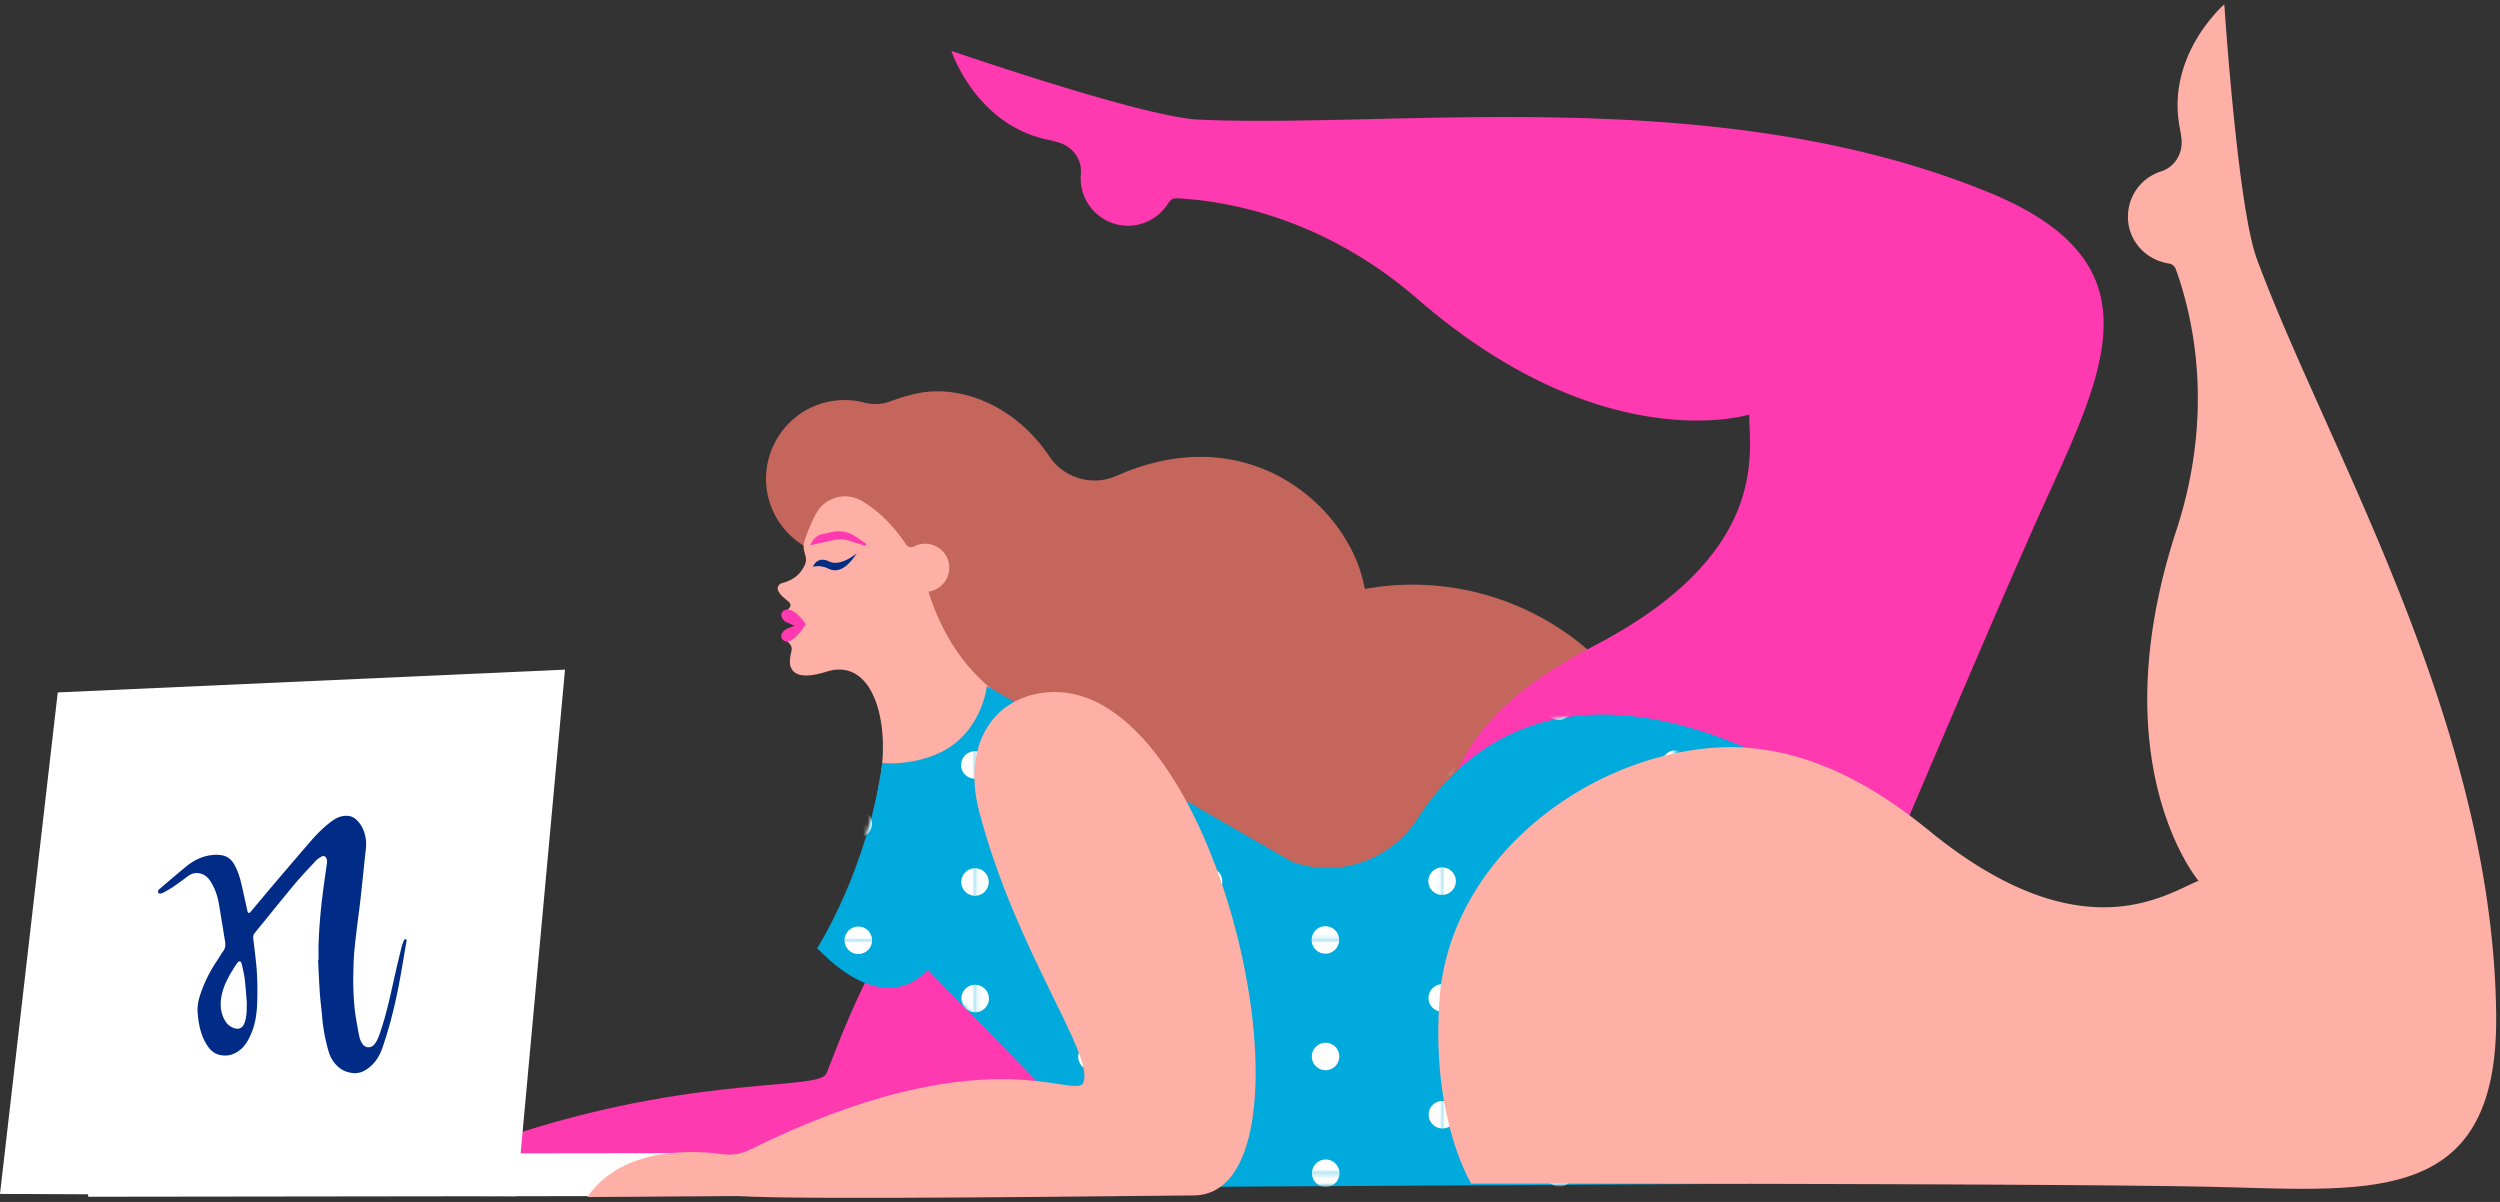 <svg width="572" height="275" xmlns="http://www.w3.org/2000/svg" xmlns:xlink="http://www.w3.org/1999/xlink"><rect width="100%" height="100%" fill="#333333" stroke="none"/><defs><path id="a" d="M.405.749l.068 53.436 16.568-.021L17.28.728"/><path id="c" d="M.405.749l.068 53.436 16.568-.021L17.28.728"/><path id="e" d="M.405.749l.068 53.436 16.568-.021L17.28.728"/><path id="g" d="M.405.749l.068 53.436 16.568-.021L17.28.728"/><path id="i" d="M.405.749l.068 53.436 16.568-.021L17.28.728"/><path id="k" d="M.405.749l.068 53.436 16.568-.021L17.28.728"/><path id="m" d="M.405.749l.068 53.436 16.568-.021L17.28.728"/><path d="M.925 16.737l.045 35.08 53.435-.068-.062-49.276C48.286.991 42.742.332 37.68.332 20.383.332 8.661 8.012.925 16.737" id="o"/><path d="M.925 16.737l.045 35.08 53.435-.068-.062-49.276C48.286.991 42.742.332 37.68.332 20.383.332 8.661 8.012.925 16.737" id="q"/><path d="M.925 16.737l.045 35.08 53.435-.068-.062-49.276C48.286.991 42.742.332 37.68.332 20.383.332 8.661 8.012.925 16.737" id="s"/><path d="M.925 16.737l.045 35.08 53.435-.068-.062-49.276C48.286.991 42.742.332 37.68.332 20.383.332 8.661 8.012.925 16.737" id="u"/><path d="M.925 16.737l.045 35.08 53.435-.068-.062-49.276C48.286.991 42.742.332 37.68.332 20.383.332 8.661 8.012.925 16.737" id="w"/><path d="M.925 16.737l.045 35.08 53.435-.068-.062-49.276C48.286.991 42.742.332 37.68.332 20.383.332 8.661 8.012.925 16.737" id="y"/><path d="M.925 16.737l.045 35.08 53.435-.068-.062-49.276C48.286.991 42.742.332 37.68.332 20.383.332 8.661 8.012.925 16.737" id="A"/><path id="C" d="M.97.817l.067 53.435 53.436-.067L54.405.749"/><path id="E" d="M.97.817l.067 53.435 53.436-.067L54.405.749"/><path id="G" d="M.97.817l.067 53.435 53.436-.067L54.405.749"/><path id="I" d="M.97.817l.067 53.435 53.436-.067L54.405.749"/><path id="K" d="M.97.817l.067 53.435 53.436-.067L54.405.749"/><path id="M" d="M.97.817l.067 53.435 53.436-.067L54.405.749"/><path id="O" d="M.97.817l.067 53.435 53.436-.067L54.405.749"/><path id="Q" d="M.037.252l.004 2.83 53.435-.298-.003-2.599"/><path d="M48.37 8.105c-6.153 9.586-18.024 13.761-28.75 9.924L.498 7.017l.036 28.867 53.436-.067-.045-35.08a59.676 59.676 0 00-5.555 7.368" id="S"/><path d="M48.37 8.105c-6.153 9.586-18.024 13.761-28.75 9.924L.498 7.017l.036 28.867 53.436-.067-.045-35.08a59.676 59.676 0 00-5.555 7.368" id="U"/><path d="M48.37 8.105c-6.153 9.586-18.024 13.761-28.75 9.924L.498 7.017l.036 28.867 53.436-.067-.045-35.08a59.676 59.676 0 00-5.555 7.368" id="W"/><path d="M48.37 8.105c-6.153 9.586-18.024 13.761-28.75 9.924L.498 7.017l.036 28.867 53.436-.067-.045-35.08a59.676 59.676 0 00-5.555 7.368" id="Y"/><path d="M48.37 8.105c-6.153 9.586-18.024 13.761-28.75 9.924L.498 7.017l.036 28.867 53.436-.067-.045-35.08a59.676 59.676 0 00-5.555 7.368" id="aa"/><path d="M48.37 8.105c-6.153 9.586-18.024 13.761-28.75 9.924L.498 7.017l.036 28.867 53.436-.067-.045-35.08a59.676 59.676 0 00-5.555 7.368" id="ac"/><path d="M48.37 8.105c-6.153 9.586-18.024 13.761-28.75 9.924L.498 7.017l.036 28.867 53.436-.067-.045-35.08a59.676 59.676 0 00-5.555 7.368" id="ae"/><path id="ag" d="M.534.884L.602 54.32l53.435-.068L53.97.817"/><path id="ai" d="M.534.884L.602 54.32l53.435-.068L53.97.817"/><path id="ak" d="M.534.884L.602 54.32l53.435-.068L53.97.817"/><path id="am" d="M.534.884L.602 54.32l53.435-.068L53.97.817"/><path id="ao" d="M.534.884L.602 54.32l53.435-.068L53.97.817"/><path id="aq" d="M.534.884L.602 54.32l53.435-.068L53.97.817"/><path id="as" d="M.534.884L.602 54.32l53.435-.068L53.97.817"/><path id="au" d="M.602.32l.003 3.06 53.436-.298-.004-2.83"/><path d="M.558 5.515l9.371-.012L1.817.831S1.598 2.854.558 5.515" id="aw"/><path d="M.558 5.515l9.371-.012L1.817.831S1.598 2.854.558 5.515" id="ay"/><path d="M.558 5.515l9.371-.012L1.817.831S1.598 2.854.558 5.515" id="aA"/><path d="M.558 5.515l9.371-.012L1.817.831S1.598 2.854.558 5.515" id="aC"/><path d="M.558 5.515l9.371-.012L1.817.831S1.598 2.854.558 5.515" id="aE"/><path d="M.558 5.515l9.371-.012L1.817.831S1.598 2.854.558 5.515" id="aG"/><path d="M.558 5.515l9.371-.012L1.817.831S1.598 2.854.558 5.515" id="aI"/><path d="M1.558.515A22.088 22.088 0 01.036 3.661l.062 50.291 53.436-.068-.036-28.867L10.929.503" id="aK"/><path d="M1.558.515A22.088 22.088 0 01.036 3.661l.062 50.291 53.436-.068-.036-28.867L10.929.503" id="aM"/><path d="M1.558.515A22.088 22.088 0 01.036 3.661l.062 50.291 53.436-.068-.036-28.867L10.929.503" id="aO"/><path d="M1.558.515A22.088 22.088 0 01.036 3.661l.062 50.291 53.436-.068-.036-28.867L10.929.503" id="aQ"/><path d="M1.558.515A22.088 22.088 0 01.036 3.661l.062 50.291 53.436-.068-.036-28.867L10.929.503" id="aS"/><path d="M1.558.515A22.088 22.088 0 01.036 3.661l.062 50.291 53.436-.068-.036-28.867L10.929.503" id="aU"/><path d="M1.558.515A22.088 22.088 0 01.036 3.661l.062 50.291 53.436-.068-.036-28.867L10.929.503" id="aW"/><path id="aY" d="M.098.952l.023 17.875 34.802 35.516 18.679-.023L53.534.884"/><path id="ba" d="M.098.952l.023 17.875 34.802 35.516 18.679-.023L53.534.884"/><path id="bc" d="M.098.952l.023 17.875 34.802 35.516 18.679-.023L53.534.884"/><path id="be" d="M.098.952l.023 17.875 34.802 35.516 18.679-.023L53.534.884"/><path id="bg" d="M.098.952l.023 17.875 34.802 35.516 18.679-.023L53.534.884"/><path id="bi" d="M.098.952l.023 17.875 34.802 35.516 18.679-.023L53.534.884"/><path id="bk" d="M.098.952l.023 17.875 34.802 35.516 18.679-.023L53.534.884"/><path id="bm" d="M.923.343l3.061 3.124 15.621-.087-.003-3.06"/><path d="M26.266 8.414c-6.58 2.751-12.404 2.009-12.404 2.009C11.133 30.321 2.987 45.884.045 50.996l35.053-.044L35.036.661c-1.711 2.91-4.44 5.941-8.77 7.753" id="bo"/><path d="M26.266 8.414c-6.58 2.751-12.404 2.009-12.404 2.009C11.133 30.321 2.987 45.884.045 50.996l35.053-.044L35.036.661c-1.711 2.91-4.44 5.941-8.77 7.753" id="bq"/><path d="M26.266 8.414c-6.58 2.751-12.404 2.009-12.404 2.009C11.133 30.321 2.987 45.884.045 50.996l35.053-.044L35.036.661c-1.711 2.91-4.44 5.941-8.77 7.753" id="bs"/><path d="M26.266 8.414c-6.58 2.751-12.404 2.009-12.404 2.009C11.133 30.321 2.987 45.884.045 50.996l35.053-.044L35.036.661c-1.711 2.91-4.44 5.941-8.77 7.753" id="bu"/><path d="M26.266 8.414c-6.58 2.751-12.404 2.009-12.404 2.009C11.133 30.321 2.987 45.884.045 50.996l35.053-.044L35.036.661c-1.711 2.91-4.44 5.941-8.77 7.753" id="bw"/><path d="M26.266 8.414c-6.58 2.751-12.404 2.009-12.404 2.009C11.133 30.321 2.987 45.884.045 50.996l35.053-.044L35.036.661c-1.711 2.91-4.44 5.941-8.77 7.753" id="by"/><path d="M26.266 8.414c-6.58 2.751-12.404 2.009-12.404 2.009C11.133 30.321 2.987 45.884.045 50.996l35.053-.044L35.036.661c-1.711 2.91-4.44 5.941-8.77 7.753" id="bA"/><path d="M2.045.996A47.286 47.286 0 01.969 2.791C17.358 19.77 26.213 7.694 26.213 7.694l10.908 11.133L37.098.952" id="bC"/><path d="M2.045.996A47.286 47.286 0 01.969 2.791C17.358 19.77 26.213 7.694 26.213 7.694l10.908 11.133L37.098.952" id="bE"/><path d="M2.045.996A47.286 47.286 0 01.969 2.791C17.358 19.77 26.213 7.694 26.213 7.694l10.908 11.133L37.098.952" id="bG"/><path d="M2.045.996A47.286 47.286 0 01.969 2.791C17.358 19.77 26.213 7.694 26.213 7.694l10.908 11.133L37.098.952" id="bI"/><path d="M2.045.996A47.286 47.286 0 01.969 2.791C17.358 19.77 26.213 7.694 26.213 7.694l10.908 11.133L37.098.952" id="bK"/><path d="M2.045.996A47.286 47.286 0 01.969 2.791C17.358 19.77 26.213 7.694 26.213 7.694l10.908 11.133L37.098.952" id="bM"/><path d="M2.045.996A47.286 47.286 0 01.969 2.791C17.358 19.77 26.213 7.694 26.213 7.694l10.908 11.133L37.098.952" id="bO"/></defs><g fill="none" fill-rule="evenodd"><path d="M107.28 272.84c14.6.968 89.834-.064 104.14-.144 31.282-.175 64.575-94.892 23.848-90.55-12.21 1.304-8.82 7.089-20.075 17.57-14.666 13.66-23.462 39.562-26.124 45.924-1.734 4.143-32.977-.203-79.149 16.575-2.03.739-4.11 1.342-6.25 1.047-6.83-.941-23.036-1.764-30.969 9.796l34.58-.218z" fill="#FF39B0"/><path d="M175.866 114.119c-2.37-8.862 2.467-18.233 11.062-21.441a17.905 17.905 0 0110.805-.57c1.98.516 4.06.444 5.974-.282a42.544 42.544 0 016.16-1.814c9.379-2.015 22.078 2.266 30.28 14.473 3.36 5 9.857 6.819 15.363 4.372 30.57-13.59 53.338 7.56 56.65 25.399.034.176.144.326.216.489 26.894-4.87 54.678 8.828 66.559 34.806 14.04 30.697-2.265 62.738-32.94 76.826-98.135 45.07-110.703-78.803-122.452-82.827-.024-.006-17.168-32.253-20.688-38.874a17.98 17.98 0 01-2.215 1.19c-3.815 4.922-8.518 5.947-11.575 6.007-1.915.038-3.188-.302-3.188-.302a43.18 43.18 0 01-1.85-6.643 17.908 17.908 0 01-8.161-10.81" fill="#C4665C"/><path d="M189.116 153.673c-6.79 2.142-7.821-.21-8.167-1.002-.425-.974-.106-2.722.063-3.39.27-1.073.219-1.571-1.086-2.748-.613-.552-.293-.308-.271-1.057.05-1.666 2.402-2.261 2.402-2.261s-1.195-.531-2.03-1.214c-1.365-1.117-.451-2.002.017-2.363 1.348-1.038.727-1.653.349-1.986-1.358-1.196-1.627-1.286-2.208-2.242-.52-.853-.144-1.771.822-2.022 3.235-.84 4.45-2.704 5.124-4.112.93-1.95-.778-3.164-.12-5.281.864-2.772 1.845-4.942 2.795-6.621a7.502 7.502 0 0110.28-2.811c4.47 2.577 7.884 6.509 10.268 10.07.38.569 1.157.73 1.76.41.385-.203.8-.365 1.246-.477 2.69-.678 5.54.83 6.496 3.436a5.5 5.5 0 01-3.464 7.133 5.482 5.482 0 01-.968.217c8.378 26.703 29.732 29.687 29.732 29.687s-8.844 18.657-13.17 20.56c-10.32 4.539-31.653 11.502-27.911-5.85 2.943-13.64-1.018-29.528-11.96-26.076" fill="#FFB0A6"/><path d="M180.065 143.85c.417-.193 1.389-.556 1.801-.707-.41-.155-1.379-.524-1.795-.72-1.217-.577-1.727-1.886-.91-2.59 2.037-1.756 5.175 2.913 5.223 2.978 0 0-3.226 5.393-5.249 3.622-.811-.71-.292-2.017.93-2.583" fill="#FF39B0"/><path d="M196.079 126.564s-3.738 3.187-6.306 1.923c-2.895-1.426-3.776 1.207-3.776 1.207s1.66-.537 3.477.388c3.008 1.532 5.335-1.68 6.605-3.518" fill="#002E84"/><path d="M185.346 124.754l5.368-1.193a6.918 6.918 0 013.583.157l3.526 1.116c.318.101.525-.329.248-.515l-2.37-1.59a6.905 6.905 0 00-5.357-1.005l-2.267.507c-.907.203-1.69.77-2.165 1.57l-.566.953zm88.835-97.392c-12.676-.58-56.495-15.723-56.495-15.723s5.468 16.927 22.211 20.374a24.29 24.29 0 012.601.679c3.041.989 5.104 3.913 4.807 7.097a10.814 10.814 0 004.686 9.964c4.585 3.15 10.713 2.293 14.331-1.934.405-.474.778-.986 1.14-1.554l.005-.01a1.958 1.958 0 011.751-.89c11.125.55 33.424 4.227 55.124 23.046 42.577 36.926 75.9 26.432 75.9 26.432-.232 7.616 5.496 31.155-34.437 52.346-13.372 7.096-26.677 15.49-32.924 30.573-11.396 27.515 1.67 59.058 29.185 70.454a53.864 53.864 0 0015.87 3.906l26.97 10.059s47.637-113.192 61.722-144.495c14.537-32.305 28.477-57.273-11.66-73.694-62.137-25.418-135.32-14.551-180.787-16.63" fill="#FF39B0"/><path d="M324.37 187.257c10.31-16.063 32.449-34.787 76.104-15.73l-.444 99.316-139.046.777-48.771-49.774s-8.855 12.077-25.244-4.902c0 0 11.539-17.91 14.894-42.37 0 0 5.823.744 12.403-2.008 10.33-4.321 11.55-15.582 11.55-15.582l69.805 40.197c10.725 3.837 22.596-.338 28.749-9.924" fill="#00AADC"/><g transform="translate(383 214.152)"><mask id="b" fill="#fff"><use xlink:href="#a"/></mask><path d="M57.035 40.755a3.143 3.143 0 11-6.286.008 3.143 3.143 0 016.286-.008" fill="#FFF" mask="url(#b)"/></g><g transform="translate(383 214.152)"><mask id="d" fill="#fff"><use xlink:href="#c"/></mask><path d="M30.334 54.147a3.143 3.143 0 11-6.286.009 3.143 3.143 0 016.286-.009" fill="#FFF" mask="url(#d)"/></g><g transform="translate(383 214.152)"><mask id="f" fill="#fff"><use xlink:href="#e"/></mask><path d="M3.6 40.822a3.143 3.143 0 11-6.286.008 3.143 3.143 0 016.285-.008" fill="#FFF" mask="url(#f)"/></g><g transform="translate(383 214.152)"><mask id="h" fill="#fff"><use xlink:href="#g"/></mask><path d="M57.001 14.037a3.143 3.143 0 11-6.286.008 3.143 3.143 0 016.286-.008" fill="#FFF" mask="url(#h)"/></g><g transform="translate(383 214.152)"><mask id="j" fill="#fff"><use xlink:href="#i"/></mask><path d="M30.3 27.43a3.143 3.143 0 11-6.286.008 3.143 3.143 0 016.286-.009" fill="#FFF" mask="url(#j)"/></g><g transform="translate(383 214.152)"><mask id="l" fill="#fff"><use xlink:href="#k"/></mask><path d="M3.566 14.104a3.143 3.143 0 11-6.287.008 3.143 3.143 0 016.287-.008" fill="#FFF" mask="url(#l)"/></g><g transform="translate(383 214.152)"><mask id="n" fill="#fff"><use xlink:href="#m"/></mask><path d="M30.266.712a3.143 3.143 0 11-6.285.008 3.143 3.143 0 016.285-.008" fill="#FFF" mask="url(#n)"/></g><g transform="translate(329 163.152)"><mask id="p" fill="#fff"><use xlink:href="#o"/></mask><path d="M57.532 38.386a3.143 3.143 0 11-6.286.008 3.143 3.143 0 016.286-.008" fill="#FFF" mask="url(#p)"/></g><g transform="translate(329 163.152)"><mask id="r" fill="#fff"><use xlink:href="#q"/></mask><path d="M30.83 51.779a3.144 3.144 0 11-6.287.007 3.144 3.144 0 016.288-.007" fill="#FFF" mask="url(#r)"/></g><g transform="translate(329 163.152)"><mask id="t" fill="#fff"><use xlink:href="#s"/></mask><path d="M4.096 38.454a3.143 3.143 0 11-6.286.008 3.143 3.143 0 016.286-.008" fill="#FFF" mask="url(#t)"/></g><g transform="translate(329 163.152)"><mask id="v" fill="#fff"><use xlink:href="#u"/></mask><path d="M57.498 11.669a3.143 3.143 0 11-6.286.008 3.143 3.143 0 016.286-.008" fill="#FFF" mask="url(#v)"/></g><g transform="translate(329 163.152)"><mask id="x" fill="#fff"><use xlink:href="#w"/></mask><path d="M30.797 25.062a3.143 3.143 0 11-6.286.008 3.143 3.143 0 016.286-.008" fill="#FFF" mask="url(#x)"/></g><g transform="translate(329 163.152)"><mask id="z" fill="#fff"><use xlink:href="#y"/></mask><path d="M4.063 11.736a3.143 3.143 0 11-6.286.008 3.143 3.143 0 016.286-.008" fill="#FFF" mask="url(#z)"/></g><g transform="translate(329 163.152)"><mask id="B" fill="#fff"><use xlink:href="#A"/></mask><path d="M30.763-1.656a3.143 3.143 0 11-6.285.008 3.143 3.143 0 016.285-.008" fill="#FFF" mask="url(#B)"/></g><g transform="translate(329 214.152)"><mask id="D" fill="#fff"><use xlink:href="#C"/></mask><path d="M57.6 40.822a3.143 3.143 0 11-6.286.008 3.143 3.143 0 016.285-.008" fill="#FFF" mask="url(#D)"/></g><g transform="translate(329 214.152)"><mask id="F" fill="#fff"><use xlink:href="#E"/></mask><path d="M30.899 54.215a3.143 3.143 0 11-6.287.007 3.143 3.143 0 016.287-.008" fill="#FFF" mask="url(#F)"/></g><g transform="translate(329 214.152)"><mask id="H" fill="#fff"><use xlink:href="#G"/></mask><path d="M4.164 40.89a3.143 3.143 0 11-6.286.008 3.143 3.143 0 016.286-.008" fill="#FFF" mask="url(#H)"/></g><g transform="translate(329 214.152)"><mask id="J" fill="#fff"><use xlink:href="#I"/></mask><path d="M57.566 14.104a3.143 3.143 0 11-6.287.008 3.143 3.143 0 016.287-.008" fill="#FFF" mask="url(#J)"/></g><g transform="translate(329 214.152)"><mask id="L" fill="#fff"><use xlink:href="#K"/></mask><path d="M30.864 27.497a3.143 3.143 0 11-6.285.008 3.143 3.143 0 016.285-.008" fill="#FFF" mask="url(#L)"/></g><g transform="translate(329 214.152)"><mask id="N" fill="#fff"><use xlink:href="#M"/></mask><path d="M4.13 14.172a3.143 3.143 0 11-6.286.008 3.143 3.143 0 016.286-.008" fill="#FFF" mask="url(#N)"/></g><g transform="translate(329 214.152)"><mask id="P" fill="#fff"><use xlink:href="#O"/></mask><path d="M30.83.779a3.144 3.144 0 11-6.287.007 3.144 3.144 0 016.288-.007" fill="#FFF" mask="url(#P)"/></g><g transform="translate(330 268.152)"><mask id="R" fill="#fff"><use xlink:href="#Q"/></mask><path d="M29.899.214a3.143 3.143 0 11-6.287.008A3.143 3.143 0 0129.9.215" fill="#FFF" mask="url(#R)"/></g><g transform="translate(276 179.152)"><mask id="T" fill="#fff"><use xlink:href="#S"/></mask><path d="M57.096 22.454a3.143 3.143 0 11-6.286.008 3.143 3.143 0 016.286-.008" fill="#FFF" mask="url(#T)"/></g><g transform="translate(276 179.152)"><mask id="V" fill="#fff"><use xlink:href="#U"/></mask><path d="M30.395 35.847a3.143 3.143 0 11-6.285.008 3.143 3.143 0 016.285-.008" fill="#FFF" mask="url(#V)"/></g><g transform="translate(276 179.152)"><mask id="X" fill="#fff"><use xlink:href="#W"/></mask><path d="M3.66 22.522a3.143 3.143 0 11-6.285.008 3.143 3.143 0 016.286-.008" fill="#FFF" mask="url(#X)"/></g><g transform="translate(276 179.152)"><mask id="Z" fill="#fff"><use xlink:href="#Y"/></mask><path d="M57.063-4.263a3.143 3.143 0 11-6.286.007 3.143 3.143 0 016.286-.007" fill="#FFF" mask="url(#Z)"/></g><g transform="translate(276 179.152)"><mask id="ab" fill="#fff"><use xlink:href="#aa"/></mask><path d="M30.361 9.129a3.143 3.143 0 11-6.285.008 3.143 3.143 0 016.285-.008" fill="#FFF" mask="url(#ab)"/></g><g transform="translate(276 179.152)"><mask id="ad" fill="#fff"><use xlink:href="#ac"/></mask><path d="M3.627-4.196a3.143 3.143 0 11-6.286.008 3.143 3.143 0 016.286-.008" fill="#FFF" mask="url(#ad)"/></g><g transform="translate(276 179.152)"><mask id="af" fill="#fff"><use xlink:href="#ae"/></mask><path d="M30.328-17.589a3.143 3.143 0 11-6.286.009 3.143 3.143 0 016.286-.009" fill="#FFF" mask="url(#af)"/></g><g transform="translate(276 214.152)"><mask id="ah" fill="#fff"><use xlink:href="#ag"/></mask><path d="M57.164 40.89a3.143 3.143 0 11-6.286.008 3.143 3.143 0 016.286-.008" fill="#FFF" mask="url(#ah)"/></g><g transform="translate(276 214.152)"><mask id="aj" fill="#fff"><use xlink:href="#ai"/></mask><path d="M30.463 54.282a3.143 3.143 0 11-6.286.008 3.143 3.143 0 016.286-.008" fill="#FFF" mask="url(#aj)"/></g><g transform="translate(276 214.152)"><mask id="al" fill="#fff"><use xlink:href="#ak"/></mask><path d="M3.728 40.957a3.143 3.143 0 11-6.285.009 3.143 3.143 0 016.285-.009" fill="#FFF" mask="url(#al)"/></g><g transform="translate(276 214.152)"><mask id="an" fill="#fff"><use xlink:href="#am"/></mask><path d="M57.13 14.172a3.143 3.143 0 11-6.286.008 3.143 3.143 0 016.286-.008" fill="#FFF" mask="url(#an)"/></g><g transform="translate(276 214.152)"><mask id="ap" fill="#fff"><use xlink:href="#ao"/></mask><path d="M30.43 27.565a3.143 3.143 0 11-6.287.008 3.143 3.143 0 016.286-.008" fill="#FFF" mask="url(#ap)"/></g><g transform="translate(276 214.152)"><mask id="ar" fill="#fff"><use xlink:href="#aq"/></mask><path d="M3.694 14.24a3.143 3.143 0 11-6.285.008 3.143 3.143 0 016.285-.009" fill="#FFF" mask="url(#ar)"/></g><g transform="translate(276 214.152)"><mask id="at" fill="#fff"><use xlink:href="#as"/></mask><path d="M30.395.847a3.143 3.143 0 11-6.285.008 3.143 3.143 0 016.285-.008" fill="#FFF" mask="url(#at)"/></g><g transform="translate(276 268.152)"><mask id="av" fill="#fff"><use xlink:href="#au"/></mask><path d="M30.463.282a3.143 3.143 0 11-6.286.008 3.143 3.143 0 016.286-.008" fill="#FFF" mask="url(#av)"/></g><g><g transform="translate(224 156.152)"><mask id="ax" fill="#fff"><use xlink:href="#aw"/></mask><path d="M55.593-7.914a3.143 3.143 0 11-6.286.008 3.143 3.143 0 016.286-.008" fill="#FFF" mask="url(#ax)"/></g><g transform="translate(224 156.152)"><mask id="az" fill="#fff"><use xlink:href="#ay"/></mask><path d="M28.892 5.479a3.143 3.143 0 11-6.285.008 3.143 3.143 0 016.285-.008" fill="#FFF" mask="url(#az)"/></g><g transform="translate(224 156.152)"><mask id="aB" fill="#fff"><use xlink:href="#aA"/></mask><path d="M2.158-7.846a3.143 3.143 0 11-6.286.008 3.143 3.143 0 016.286-.008" fill="#FFF" mask="url(#aB)"/></g><g transform="translate(224 156.152)"><mask id="aD" fill="#fff"><use xlink:href="#aC"/></mask><path d="M55.56-34.632a3.143 3.143 0 11-6.286.009 3.143 3.143 0 016.285-.009" fill="#FFF" mask="url(#aD)"/></g><g transform="translate(224 156.152)"><mask id="aF" fill="#fff"><use xlink:href="#aE"/></mask><path d="M28.858-21.24a3.143 3.143 0 11-6.285.01 3.143 3.143 0 016.285-.01" fill="#FFF" mask="url(#aF)"/></g><g transform="translate(224 156.152)"><mask id="aH" fill="#fff"><use xlink:href="#aG"/></mask><path d="M2.124-34.564a3.143 3.143 0 11-6.286.008 3.143 3.143 0 016.286-.008" fill="#FFF" mask="url(#aH)"/></g><g transform="translate(224 156.152)"><mask id="aJ" fill="#fff"><use xlink:href="#aI"/></mask><path d="M28.825-47.957a3.143 3.143 0 11-6.286.009 3.143 3.143 0 016.286-.009" fill="#FFF" mask="url(#aJ)"/></g></g><g><g transform="translate(223 161.152)"><mask id="aL" fill="#fff"><use xlink:href="#aK"/></mask><path d="M56.66 40.522a3.143 3.143 0 11-6.285.008 3.143 3.143 0 016.286-.008" fill="#FFF" mask="url(#aL)"/></g><g transform="translate(223 161.152)"><mask id="aN" fill="#fff"><use xlink:href="#aM"/></mask><path d="M29.96 53.914a3.143 3.143 0 11-6.286.008 3.143 3.143 0 016.286-.008" fill="#FFF" mask="url(#aN)"/></g><g transform="translate(223 161.152)"><mask id="aP" fill="#fff"><use xlink:href="#aO"/></mask><path d="M3.225 40.589a3.143 3.143 0 11-6.285.008 3.143 3.143 0 016.285-.008" fill="#FFF" mask="url(#aP)"/></g><g transform="translate(223 161.152)"><mask id="aR" fill="#fff"><use xlink:href="#aQ"/></mask><path d="M56.627 13.804a3.143 3.143 0 11-6.286.008 3.143 3.143 0 016.286-.008" fill="#FFF" mask="url(#aR)"/></g><g transform="translate(223 161.152)"><mask id="aT" fill="#fff"><use xlink:href="#aS"/></mask><path d="M29.926 27.196a3.143 3.143 0 11-6.286.009 3.143 3.143 0 016.286-.009" fill="#FFF" mask="url(#aT)"/></g><g transform="translate(223 161.152)"><mask id="aV" fill="#fff"><use xlink:href="#aU"/></mask><path d="M3.192 13.871a3.143 3.143 0 11-6.286.009 3.143 3.143 0 016.286-.009" fill="#FFF" mask="url(#aV)"/></g><g transform="translate(223 161.152)"><mask id="aX" fill="#fff"><use xlink:href="#aW"/></mask><path d="M29.892.479a3.143 3.143 0 11-6.285.008 3.143 3.143 0 016.285-.008" fill="#FFF" mask="url(#aX)"/></g></g><g><g transform="translate(223 214.152)"><mask id="aZ" fill="#fff"><use xlink:href="#aY"/></mask><path d="M56.728 40.957a3.143 3.143 0 11-6.285.009 3.143 3.143 0 016.285-.009" fill="#FFF" mask="url(#aZ)"/></g><g transform="translate(223 214.152)"><mask id="bb" fill="#fff"><use xlink:href="#ba"/></mask><path d="M30.027 54.35a3.143 3.143 0 11-6.285.008 3.143 3.143 0 016.285-.008" fill="#FFF" mask="url(#bb)"/></g><g transform="translate(223 214.152)"><mask id="bd" fill="#fff"><use xlink:href="#bc"/></mask><path d="M3.293 41.025a3.143 3.143 0 11-6.286.008 3.143 3.143 0 016.286-.008" fill="#FFF" mask="url(#bd)"/></g><g transform="translate(223 214.152)"><mask id="bf" fill="#fff"><use xlink:href="#be"/></mask><path d="M56.694 14.24a3.143 3.143 0 11-6.285.008 3.143 3.143 0 016.285-.009" fill="#FFF" mask="url(#bf)"/></g><g transform="translate(223 214.152)"><mask id="bh" fill="#fff"><use xlink:href="#bg"/></mask><path d="M29.994 27.632a3.143 3.143 0 11-6.286.008 3.143 3.143 0 016.286-.008" fill="#FFF" mask="url(#bh)"/></g><g transform="translate(223 214.152)"><mask id="bj" fill="#fff"><use xlink:href="#bi"/></mask><path d="M3.259 14.307a3.143 3.143 0 11-6.286.008 3.143 3.143 0 016.286-.008" fill="#FFF" mask="url(#bj)"/></g><g transform="translate(223 214.152)"><mask id="bl" fill="#fff"><use xlink:href="#bk"/></mask><path d="M29.96.914a3.143 3.143 0 11-6.286.008A3.143 3.143 0 0129.96.914" fill="#FFF" mask="url(#bl)"/></g></g><g transform="translate(257 268.152)"><mask id="bn" fill="#fff"><use xlink:href="#bm"/></mask><path d="M-3.973.35a3.143 3.143 0 11-6.285.008A3.143 3.143 0 01-3.973.35" fill="#FFF" mask="url(#bn)"/></g><g><g transform="translate(188 164.152)"><mask id="bp" fill="#fff"><use xlink:href="#bo"/></mask><path d="M38.225 37.589a3.143 3.143 0 11-6.285.008 3.143 3.143 0 016.285-.008" fill="#FFF" mask="url(#bp)"/></g><g transform="translate(188 164.152)"><mask id="br" fill="#fff"><use xlink:href="#bq"/></mask><path d="M11.525 50.982a3.143 3.143 0 11-6.288.008 3.143 3.143 0 016.288-.008" fill="#FFF" mask="url(#br)"/></g><g transform="translate(188 164.152)"><mask id="bt" fill="#fff"><use xlink:href="#bs"/></mask><path d="M-15.21 37.657a3.143 3.143 0 11-6.286.008 3.143 3.143 0 016.286-.008" fill="#FFF" mask="url(#bt)"/></g><g transform="translate(188 164.152)"><mask id="bv" fill="#fff"><use xlink:href="#bu"/></mask><path d="M38.192 10.871a3.143 3.143 0 11-6.286.009 3.143 3.143 0 016.286-.009" fill="#FFF" mask="url(#bv)"/></g><g transform="translate(188 164.152)"><mask id="bx" fill="#fff"><use xlink:href="#bw"/></mask><path d="M11.49 24.264a3.143 3.143 0 11-6.285.008 3.143 3.143 0 016.286-.008" fill="#FFF" mask="url(#bx)"/></g><g transform="translate(188 164.152)"><mask id="bz" fill="#fff"><use xlink:href="#by"/></mask><path d="M-15.244 10.94a3.143 3.143 0 11-6.286.008 3.143 3.143 0 016.286-.009" fill="#FFF" mask="url(#bz)"/></g><g transform="translate(188 164.152)"><mask id="bB" fill="#fff"><use xlink:href="#bA"/></mask><path d="M11.457-2.454a3.143 3.143 0 11-6.286.009 3.143 3.143 0 016.286-.009" fill="#FFF" mask="url(#bB)"/></g></g><g><g transform="translate(186 214.152)"><mask id="bD" fill="#fff"><use xlink:href="#bC"/></mask><path d="M40.293 41.025a3.143 3.143 0 11-6.286.008 3.143 3.143 0 016.286-.008" fill="#FFF" mask="url(#bD)"/></g><g transform="translate(186 214.152)"><mask id="bF" fill="#fff"><use xlink:href="#bE"/></mask><path d="M13.592 54.417a3.143 3.143 0 11-6.286.009 3.143 3.143 0 016.286-.009" fill="#FFF" mask="url(#bF)"/></g><g transform="translate(186 214.152)"><mask id="bH" fill="#fff"><use xlink:href="#bG"/></mask><path d="M-13.143 41.092a3.143 3.143 0 11-6.286.009 3.143 3.143 0 016.286-.009" fill="#FFF" mask="url(#bH)"/></g><g transform="translate(186 214.152)"><mask id="bJ" fill="#fff"><use xlink:href="#bI"/></mask><path d="M40.259 14.307a3.143 3.143 0 11-6.286.008 3.143 3.143 0 016.286-.008" fill="#FFF" mask="url(#bJ)"/></g><g transform="translate(186 214.152)"><mask id="bL" fill="#fff"><use xlink:href="#bK"/></mask><path d="M13.558 27.7a3.143 3.143 0 11-6.285.008 3.143 3.143 0 016.285-.009" fill="#FFF" mask="url(#bL)"/></g><g transform="translate(186 214.152)"><mask id="bN" fill="#fff"><use xlink:href="#bM"/></mask><path d="M-13.177 14.375a3.143 3.143 0 11-6.285.008 3.143 3.143 0 016.285-.008" fill="#FFF" mask="url(#bN)"/></g><g transform="translate(186 214.152)"><mask id="bP" fill="#fff"><use xlink:href="#bO"/></mask><path d="M13.525.982A3.143 3.143 0 117.237.99a3.143 3.143 0 016.288-.008" fill="#FFF" mask="url(#bP)"/></g></g><path d="M199.592 268.57a3.143 3.143 0 11-6.286.008 3.143 3.143 0 016.286-.009" fill="#FFF"/><g fill="#FFB0A6"><path d="M516.34 59.171c-4.381-11.909-7.417-58.17-7.417-58.17s-13.481 11.604-10.166 28.373c.19.965.316 1.85.384 2.661.267 3.186-1.628 6.222-4.678 7.183a10.813 10.813 0 00-7.367 8.182c-1.125 5.45 2.04 10.765 7.34 12.46.594.19 1.21.335 1.875.448l.01.002c.69.117 1.26.61 1.499 1.268 3.81 10.468 9.067 32.448.137 59.747-17.524 53.566 5.07 80.211 5.07 80.211-7.108 2.74-26.583 17.148-61.603-11.442-11.727-9.573-29.325-20.96-50.65-18.902-29.644 2.862-58.951 26.37-61.366 56.983-2.174 27.557 7.22 42.634 7.22 42.634s136.774-.067 171.09.777c35.415.871 63.835 4.036 63.404-39.329-.668-67.13-39.066-130.372-54.782-173.086"/></g><path d="M170.048 273.626l-149.88.19-.014-9.806 140.076-.177c5.416-.007 9.811 4.378 9.818 9.793" fill="#FFF"/><g fill="#FFF"><path d="M13.214 158.425l116.06-5.212-11.054 120.48L0 273.17z"/></g><path d="M168.968 273.66c14.6.967 89.834-.065 104.14-.146 31.282-.174 6.742-119.41-33.985-115.066-12.21 1.302-18.973 12.373-15.078 27.251 8.406 32.114 26.471 55.661 23.81 62.023-1.735 4.143-22.293-11.4-76.247 15.312-1.937.96-4.11 1.342-6.25 1.047-6.83-.94-23.036-1.764-30.969 9.796l34.58-.218z" fill="#FFB0A6"/><path d="M56.464 230.15c-.017 1.202-.046 2.4-.404 3.564-.007.022-.01.045-.018.066-.498 1.554-1.5 1.975-2.974 1.25a3.53 3.53 0 01-1.424-1.258c-.993-1.523-1.278-3.208-1.093-4.99.274-2.632 1.48-4.898 2.836-7.101.306-.496.628-.985.981-1.448.115-.15.36-.296.528-.278.14.015.328.256.366.425.262 1.157.564 2.312.711 3.485.224 1.79.337 3.595.488 5.393.024.295.003.595.003.892m36.447-15.248c-.06-.047-.242.01-.339.07a.55.55 0 00-.194.272c-.18.494-.387.982-.51 1.49-.609 2.52-1.225 5.038-1.782 7.569-.85 3.87-1.705 7.74-2.958 11.507-.348 1.045-.69 2.086-1.345 2.989-.807 1.11-2.216 1.099-2.933-.066a5.097 5.097 0 01-.634-1.545c-.283-1.292-.487-2.601-.717-3.904-.43-2.427-.577-4.884-.655-7.34-.059-1.898.02-3.802.064-5.703.021-.903.09-1.806.171-2.706.101-1.126.23-2.251.36-3.374.165-1.418.343-2.835.521-4.252.143-1.144.303-2.287.437-3.433.157-1.35.295-2.703.44-4.055l.39-3.681c.123-1.16.216-2.322.374-3.476.164-1.208.263-2.41.04-3.618-.283-1.533-.88-2.91-2.017-4.01-.522-.505-1.142-.874-1.867-.95-1.356-.14-2.567.276-3.665 1.072-1.849 1.339-3.466 2.928-4.954 4.647a1435.996 1435.996 0 00-7.629 8.898c-1.842 2.163-3.662 4.345-5.49 6.519-.252.298-.485.613-.754.892-.096.1-.3.193-.41.156-.11-.037-.198-.235-.23-.377-.498-2.205-.96-4.418-1.485-6.616-.344-1.436-.826-2.832-1.566-4.123-.636-1.111-1.55-1.86-2.839-2.073-1.072-.178-2.146-.115-3.206.108-1.796.38-3.385 1.22-4.795 2.36-1.942 1.568-3.826 3.21-5.733 4.822-.21.178-.414.362-.62.544-.24.212-.268.472-.142.748.124.267.378.173.58.158.166-.013.34-.071.487-.154.746-.42 1.514-.81 2.22-1.291a92.676 92.676 0 003.508-2.537c1.712-1.288 3.817-.623 4.87.84.654.912 1.141 1.91 1.517 2.955.603 1.675.806 3.442 1.102 5.186.332 1.958.624 3.923.96 5.88.146.858.122 1.639-.443 2.374-.458.598-.804 1.28-1.229 1.904-1.654 2.425-2.98 5.01-3.925 7.794-.41 1.21-.71 2.448-.688 3.723.018 1.012.151 2.03.324 3.029.328 1.898.936 3.702 2.047 5.3.604.87 1.37 1.557 2.402 1.857 1.75.508 3.354.149 4.797-.932 1.23-.922 1.97-2.217 2.588-3.582 1.12-2.476 1.44-5.124 1.503-7.794.068-2.85.038-5.704-.252-8.545-.178-1.738-.4-3.471-.603-5.207-.068-.586-.209-1.158.234-1.7 3.04-3.714 6.032-7.47 9.11-11.153 1.584-1.897 3.3-3.687 4.988-5.496.342-.367.802-.641 1.247-.89.456-.254.834-.09 1.08.373.206.385.19.789.132 1.203-.339 2.432-.697 4.862-1.003 7.297a126.288 126.288 0 00-.568 5.455 125.34 125.34 0 00-.326 5.48c-.05 1.305-.01 2.612-.01 3.919l-.109.005c.13 2.502.226 5.006.398 7.504.122 1.778.37 3.547.52 5.324a39.44 39.44 0 00.99 6.15c.312 1.263.594 2.542 1.273 3.679 1.12 1.874 2.75 2.985 4.941 3.16 1.293.103 2.417-.402 3.43-1.177 1.547-1.184 2.53-2.772 3.153-4.574 1.471-4.26 2.603-8.618 3.497-13.03.774-3.813 1.375-7.662 2.043-11.496.02-.113-.03-.29-.113-.352" fill="#002B87"/></g></svg>